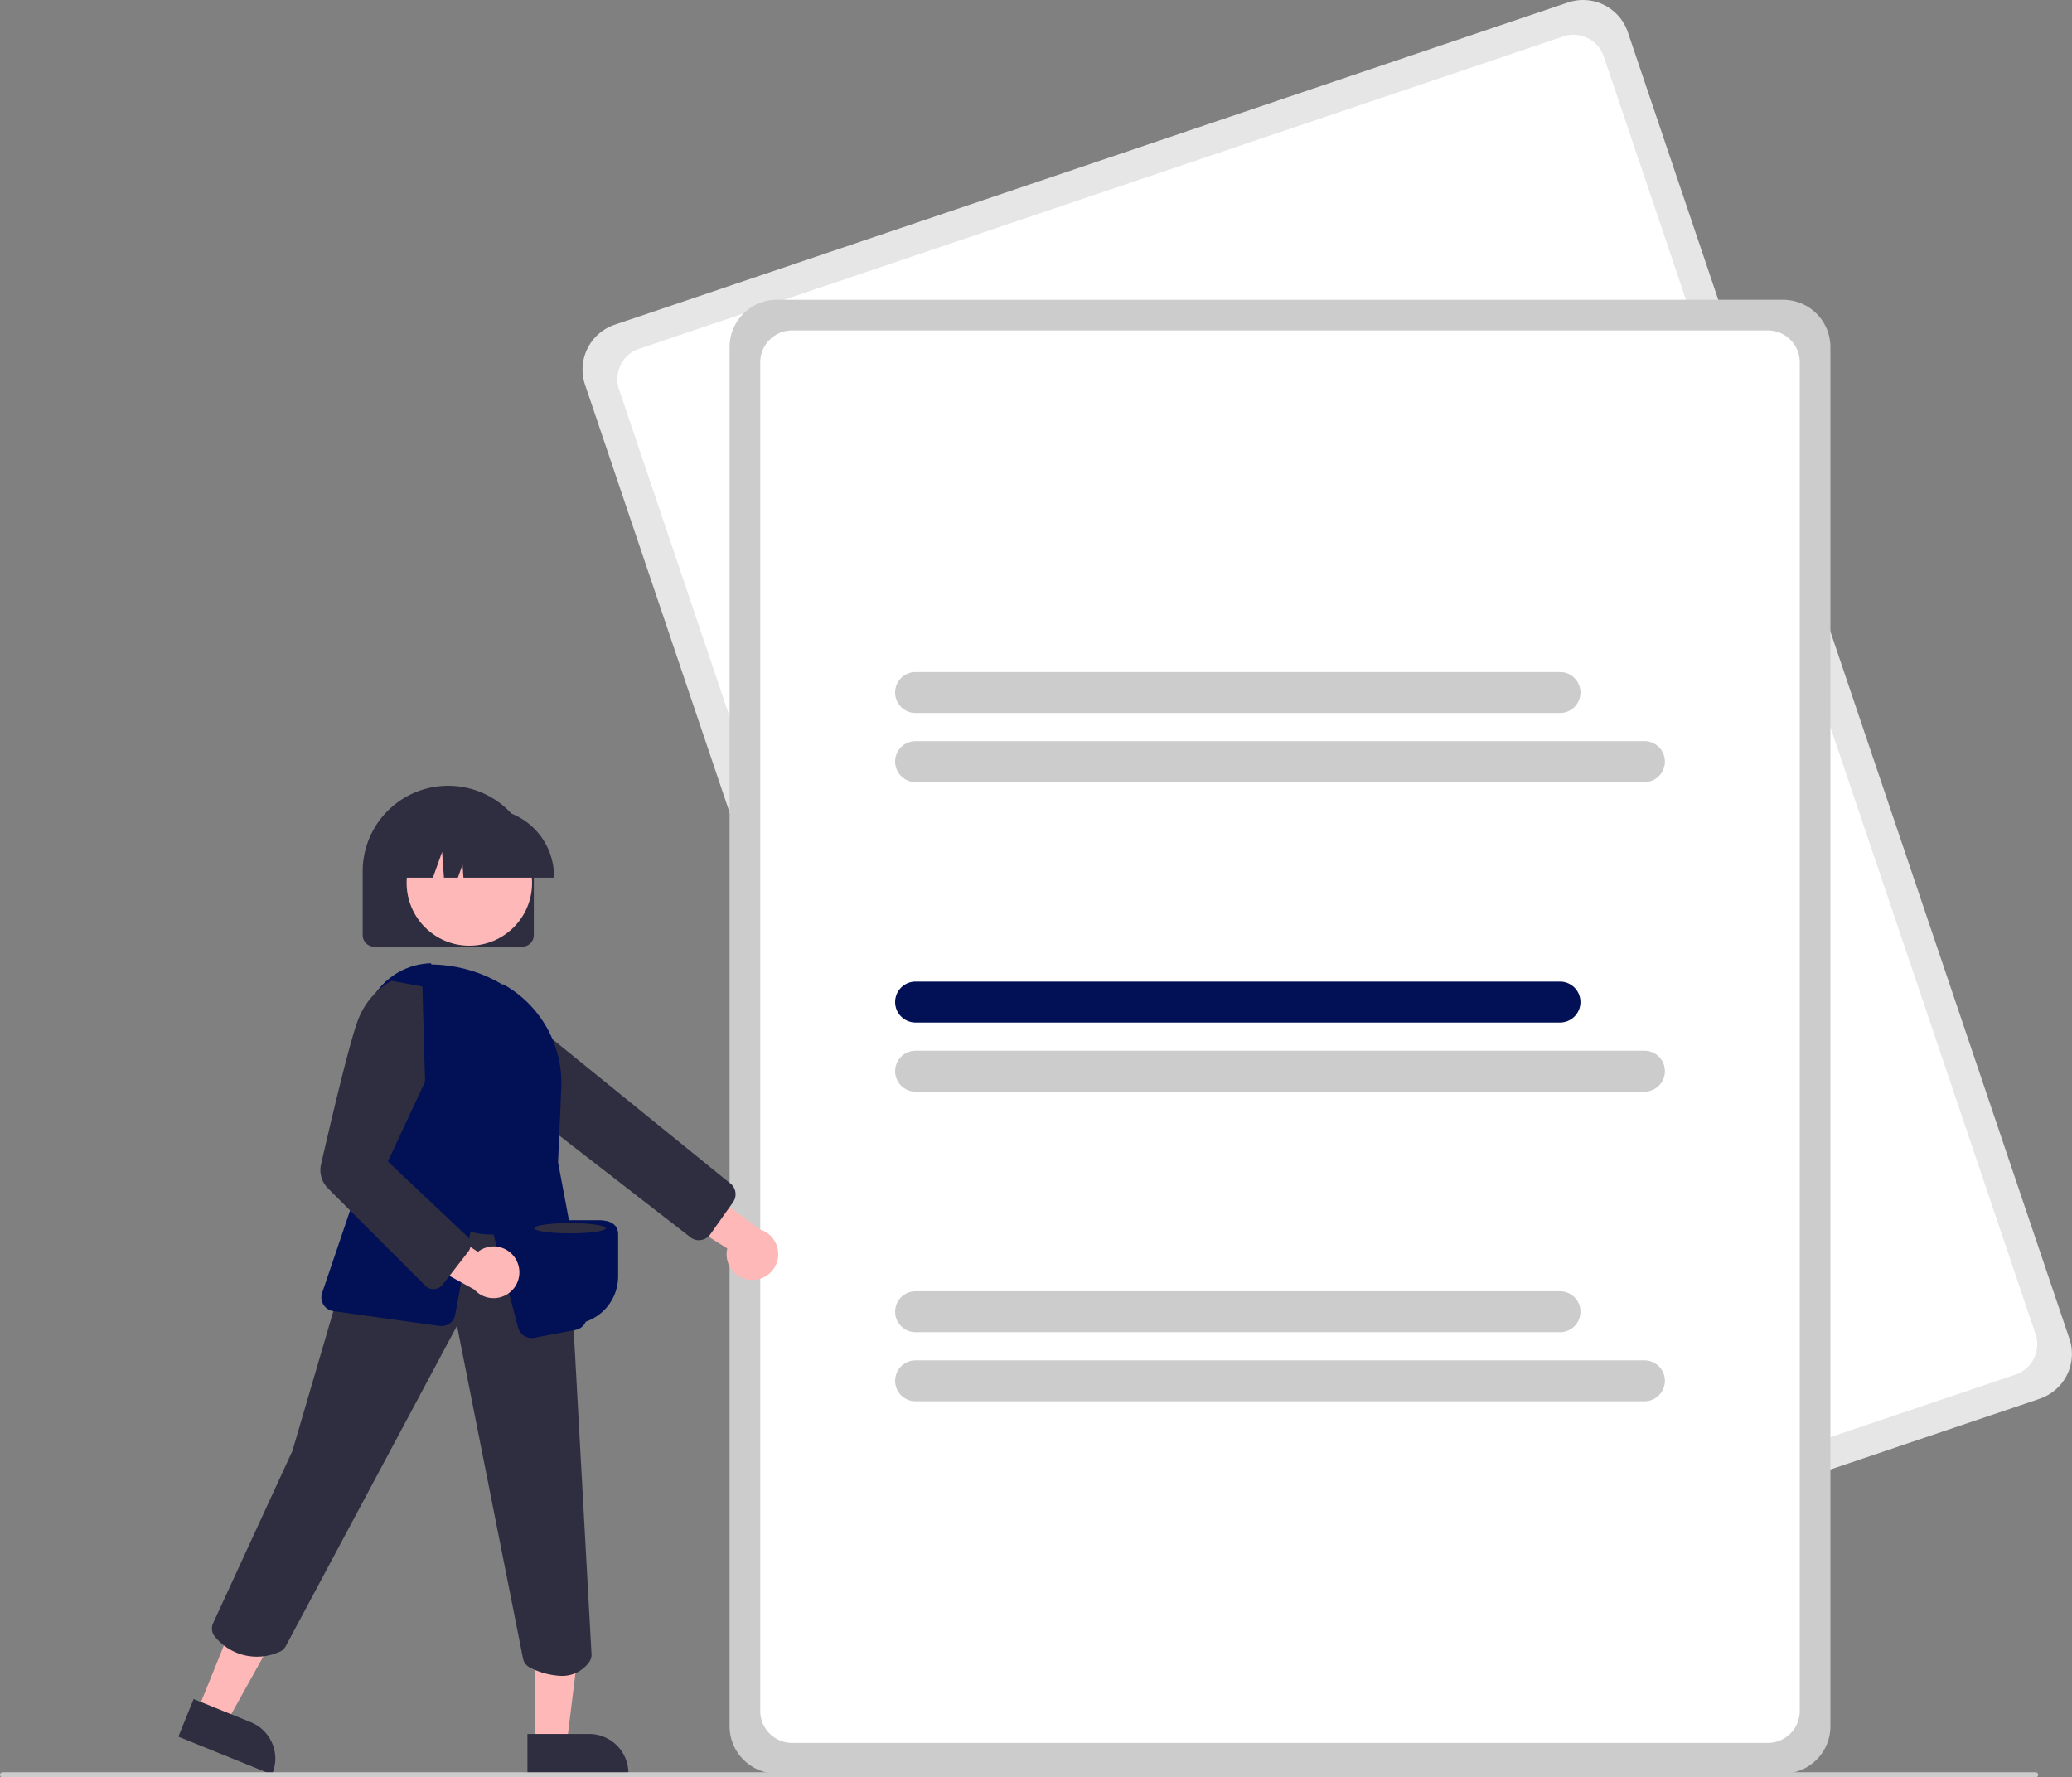 <svg xmlns="http://www.w3.org/2000/svg" width="142.227" height="122" viewBox="0 0 142.227 122">
  <rect x="0" y="0" width="142.227" height="122" fill="#808080" stroke="none"/>
  <g id="Group_9174" data-name="Group 9174" transform="translate(0 -0.002)">
    <path id="Path_31871" data-name="Path 31871" d="M522.495,198.077l-65.441,22.117a3.247,3.247,0,0,1-4.111-2.034l-30.313-89.69a3.247,3.247,0,0,1,2.034-4.111L490.1,102.241a3.247,3.247,0,0,1,4.111,2.034l30.313,89.69a3.247,3.247,0,0,1-2.034,4.111Z" transform="translate(-382.473 -102.068)" fill="#e6e6e6"/>
    <path id="Path_31872" data-name="Path 31872" d="M532.044,207.64,468.6,229.084a2.194,2.194,0,0,1-2.778-1.374l-29.639-87.7a2.194,2.194,0,0,1,1.374-2.778L501,115.791a2.194,2.194,0,0,1,2.778,1.374l29.639,87.7A2.194,2.194,0,0,1,532.044,207.64Z" transform="translate(-393.693 -113.288)" fill="#fff"/>
    <path id="Path_31873" data-name="Path 31873" d="M552.357,320.593H483.28a3.247,3.247,0,0,1-3.243-3.243V222.675a3.247,3.247,0,0,1,3.243-3.243h69.077a3.247,3.247,0,0,1,3.243,3.243v94.674A3.247,3.247,0,0,1,552.357,320.593Z" transform="translate(-429.956 -198.854)" fill="#ccc"/>
    <path id="Path_31874" data-name="Path 31874" d="M561.2,328.385H494.229a2.194,2.194,0,0,1-2.192-2.192v-92.57a2.194,2.194,0,0,1,2.192-2.192H561.2a2.194,2.194,0,0,1,2.192,2.192v92.57A2.194,2.194,0,0,1,561.2,328.385Z" transform="translate(-439.852 -208.75)" fill="#fff"/>
    <path id="Path_31875" data-name="Path 31875" d="M590.482,367.99H546.248a1.405,1.405,0,0,1,0-2.81h44.234a1.405,1.405,0,0,1,0,2.81Z" transform="translate(-483.4 -319.049)" fill="#ccc"/>
    <path id="Path_31876" data-name="Path 31876" d="M596.278,395.038h-50.03a1.405,1.405,0,0,1,0-2.81h50.03a1.405,1.405,0,1,1,0,2.81Z" transform="translate(-483.4 -341.355)" fill="#ccc"/>
    <path id="Path_31877" data-name="Path 31877" d="M590.482,489.2H546.248a1.405,1.405,0,0,1,0-2.81h44.234a1.405,1.405,0,0,1,0,2.81Z" transform="translate(-483.4 -419.011)" fill="#021155"/>
    <path id="Path_31878" data-name="Path 31878" d="M596.278,516.251h-50.03a1.405,1.405,0,0,1,0-2.81h50.03a1.405,1.405,0,1,1,0,2.81Z" transform="translate(-483.4 -441.317)" fill="#ccc"/>
    <path id="Path_31879" data-name="Path 31879" d="M590.482,610.417H546.248a1.405,1.405,0,0,1,0-2.81h44.234a1.405,1.405,0,1,1,0,2.81Z" transform="translate(-483.4 -518.973)" fill="#ccc"/>
    <path id="Path_31880" data-name="Path 31880" d="M596.278,637.465h-50.03a1.405,1.405,0,0,1,0-2.81h50.03a1.405,1.405,0,1,1,0,2.81Z" transform="translate(-483.4 -541.279)" fill="#ccc"/>
    <path id="Path_31881" data-name="Path 31881" d="M347.333,420.741H337.165a.79.79,0,0,1-.789-.789v-4.383a5.873,5.873,0,0,1,11.747,0v4.383a.79.79,0,0,1-.789.789Z" transform="translate(-311.481 -355.76)" fill="#2f2e41"/>
    <path id="Path_31882" data-name="Path 31882" d="M455.823,570.969a1.763,1.763,0,0,1-1.625-2.16l-5.3-3.342,2.966-1.343,4.577,3.38a1.773,1.773,0,0,1-.619,3.466Z" transform="translate(-404.277 -483.113)" fill="#ffb8b8"/>
    <path id="Path_31883" data-name="Path 31883" d="M386.668,504.772a.945.945,0,0,1-.494-.2l-14.578-11.3-1.88-3.343a1.855,1.855,0,0,1,.163-2.067h0a1.861,1.861,0,0,1,2.722-.212l16.249,13.179a.952.952,0,0,1,.244,1.34l-1.558,2.2a.945.945,0,0,1-.638.392A.967.967,0,0,1,386.668,504.772Z" transform="translate(-338.779 -419.643)" fill="#2f2e41"/>
    <path id="Path_31884" data-name="Path 31884" d="M77.194,633.924l1.993.806,4.058-7.3-2.941-1.19Z" transform="translate(-63.66 -516.444)" fill="#ffb8b8"/>
    <path id="Path_31885" data-name="Path 31885" d="M265.266,767.259l3.924,1.588h0a2.7,2.7,0,0,1,1.489,3.513l-.033.081-6.425-2.6Z" transform="translate(-251.977 -650.634)" fill="#2f2e41"/>
    <path id="Path_31886" data-name="Path 31886" d="M209.617,643.863h2.149l1.023-8.291h-3.172Z" transform="translate(-172.866 -524.14)" fill="#ffb8b8"/>
    <path id="Path_31887" data-name="Path 31887" d="M400.876,780.926h4.233a2.7,2.7,0,0,1,2.7,2.7v.088h-6.931Z" transform="translate(-364.673 -661.905)" fill="#2f2e41"/>
    <path id="Path_31888" data-name="Path 31888" d="M301.357,594.065a5.1,5.1,0,0,1-2.153-.579.871.871,0,0,1-.468-.612l-4.531-22.842-11.754,21.991a.875.875,0,0,1-.5.418,3.713,3.713,0,0,1-4.388-1.1.861.861,0,0,1-.1-.893l5.444-11.826,3.291-11.233,3.327-8.221.073.008,11.125,1.171,1.353,7.44,1.362,24.772a.861.861,0,0,1-.159.554A2.268,2.268,0,0,1,301.357,594.065Z" transform="translate(-262.835 -479.029)" fill="#2f2e41"/>
    <circle id="Ellipse_384" data-name="Ellipse 384" cx="4.306" cy="4.306" r="4.306" transform="translate(27.911 56.302)" fill="#ffb8b8"/>
    <path id="Path_31889" data-name="Path 31889" d="M353.924,498.284c-1.875,0-4.194-1.1-6.918-3.277l-.046-.037,1.926-15.194.09,0a9.689,9.689,0,0,1,6.853,2.144l.016.017,1.505,1.935v.035l.212,11.885-.005.017a3.783,3.783,0,0,1-2.417,2.307A4.2,4.2,0,0,1,353.924,498.284Z" transform="translate(-320.21 -413.543)" fill="#021155"/>
    <path id="Path_31890" data-name="Path 31890" d="M334.641,504.919a.958.958,0,0,1-.923-.71L331.074,494.2l-1.675,9.119a.952.952,0,0,1-1.07.772l-7.293-1.018a.953.953,0,0,1-.771-1.251l3.689-10.874-.826-6.371a4.771,4.771,0,0,1,4.532-5.38l.074,0,3.508,8.46.558-2.232.873-4.8.13.076a7.762,7.762,0,0,1,3.877,7.075l-.221,5.088,1.96,10.388a.955.955,0,0,1-.759,1.114l-2.843.541A.944.944,0,0,1,334.641,504.919Z" transform="translate(-298.153 -413.075)" fill="#021155"/>
    <path id="Path_31891" data-name="Path 31891" d="M363.47,423.429h-6.218l-.064-.893-.319.893h-.957l-.126-1.769-.632,1.769H353.3v-.088a4.651,4.651,0,0,1,4.646-4.646h.877a4.651,4.651,0,0,1,4.646,4.646Z" transform="translate(-325.439 -363.182)" fill="#2f2e41"/>
    <path id="Path_31892" data-name="Path 31892" d="M334.115,796.282H194.559a.175.175,0,1,1,0-.351H334.115a.175.175,0,1,1,0,.351Z" transform="translate(-194.383 -674.28)" fill="#ccc"/>
    <path id="Path_31893" data-name="Path 31893" d="M387.537,583a1.962,1.962,0,0,0,2.239,1.944,3.3,3.3,0,0,0,3.028,1.984h0a3.3,3.3,0,0,0,3.3-3.3v-2.862c0-.737-.6-.983-1.334-.983h-3.938c-.737,0-1.334.247-1.334.983v.273A1.966,1.966,0,0,0,387.537,583Zm.536,0a1.43,1.43,0,0,1,1.428-1.428v2.053a3.309,3.309,0,0,0,.1.8c-.033,0-.065,0-.1,0A1.43,1.43,0,0,1,388.073,583Z" transform="translate(-353.673 -496.025)" fill="#021155"/>
    <path id="Path_31894" data-name="Path 31894" d="M359.43,576.685a1.763,1.763,0,0,0-2.642-.573l-5.251-3.417.02,3.256,4.984,2.746a1.773,1.773,0,0,0,2.889-2.011Z" transform="translate(-323.984 -490.182)" fill="#ffb8b8"/>
    <path id="Path_31895" data-name="Path 31895" d="M327.593,507.235a.789.789,0,0,1-.558-.231l-6.687-6.687a1.768,1.768,0,0,1-.476-1.654c.572-2.5,1.967-8.481,2.556-9.954a5.2,5.2,0,0,1,2.254-2.626l.026-.013,2.117.391.187,6.53-2.557,5.48,5.437,5.133a.786.786,0,0,1,.082,1.057l-1.758,2.268a.79.79,0,0,1-.574.3Z" transform="translate(-297.833 -418.745)" fill="#2f2e41"/>
    <ellipse id="Ellipse_385" data-name="Ellipse 385" cx="2.455" cy="0.351" rx="2.455" ry="0.351" transform="translate(36.669 83.957)" fill="#2f2e41"/>
  </g>
</svg>
